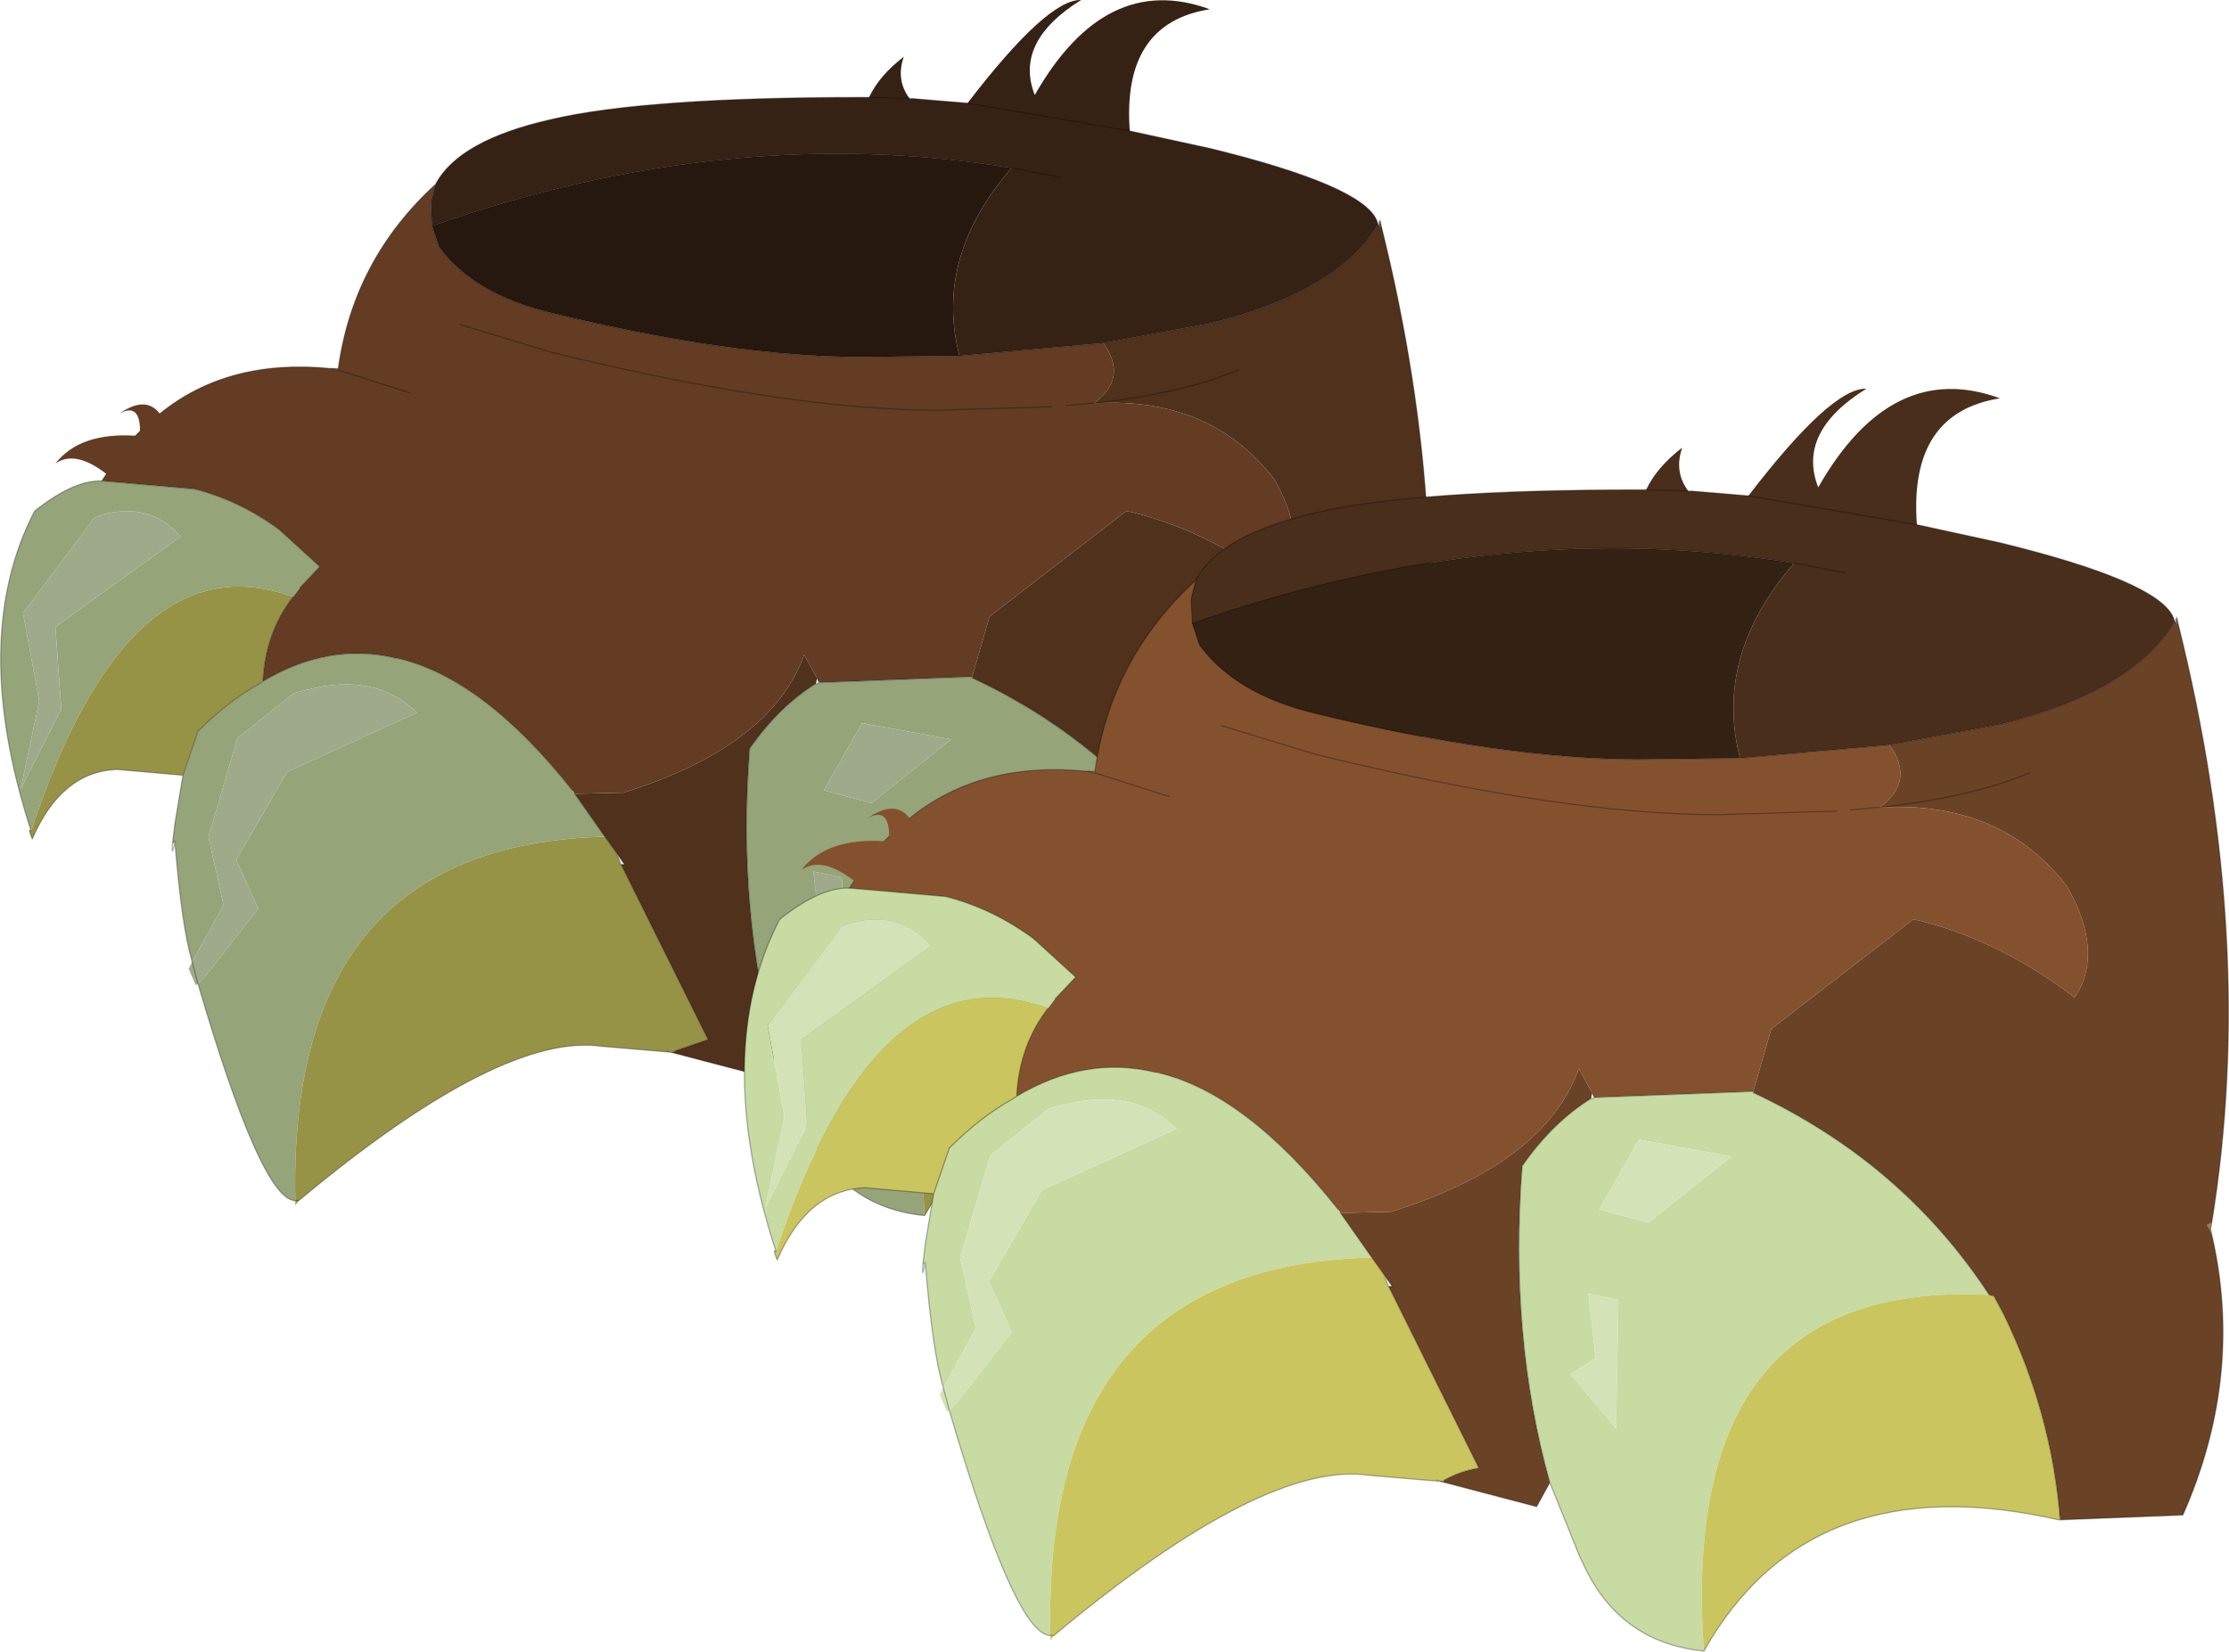<?xml version="1.0" encoding="UTF-8"?>
<svg version="1.1" viewBox="0 0 92.606 68.626" xmlns="http://www.w3.org/2000/svg" xmlns:cc="http://creativecommons.org/ns#" xmlns:dc="http://purl.org/dc/elements/1.1/" xmlns:rdf="http://www.w3.org/1999/02/22-rdf-syntax-ns#" xmlns:xlink="http://www.w3.org/1999/xlink">
<g transform="translate(-223.66 -167.15)">
<use transform="matrix(.963 0 0 .963 223.7 167.15)" width="61.65" height="52.45" xlink:href="#b"/>
<use transform="translate(254.6,183.3)" width="61.65" height="52.45" xlink:href="#a"/>
</g>
<defs>
<g id="b">
<path d="m59.5 9.5 0.05 0.25h-0.1l0.05-0.25" fill="#5b512c" fill-rule="evenodd"/>
<path d="m14.25 15.9h0.3l-0.05 0.05-0.25-0.05m46.65 19 0.05 0.25-0.1-0.25h0.05m-1.45-25.2h-0.05v-0.05l0.05 0.05" fill="#7a6f3c" fill-rule="evenodd"/>
<path d="m35.2 29.5 0.1-0.05-0.1 0.05" fill="#948c67" fill-rule="evenodd"/>
<path d="m60.95 34.65-0.05 0.25h-0.05l-0.1-0.15 0.2-0.1m-13.8-17.25h-0.15 0.15" fill="#6d6335" fill-rule="evenodd"/>
<path d="m6 18.6q0-1.25-0.9-0.75 1.15-0.8 1.75 0 2.95-2.4 7.4-1.95l0.25 0.05 0.05-0.05q0.65-4.7 4.2-7.95l-0.2 0.8 0.05 1 0.3 0.9q1.5 2.05 4.85 2.85 7.8 1.9 13.4 1.9l4.2-0.05 6.2-0.55q1.1 1.5-0.4 2.6 5.05-0.3 7.8 3.3 1.55 2.75 0.3 4.6-3.05-2.35-6.45-3.2l-0.25-0.05-5.9 4.55-0.75 2.6h-0.05l-6.55 0.25-0.1-0.2-0.55-1q-1.4 3.95-7.8 5.95l-2.1 0.05-0.1-0.15q-3.85-4.85-7.55-5.7h-0.05q-2.9-0.7-5.75 1 0.1-2.1 1.3-3.65l0.3-0.4 0.85-0.9-0.05-0.05-1.7-1.55q-1.7-1.25-3.65-1.75l-4-0.35 0.2-0.3q-1.35-1.05-2.2-0.45 1.05-1.35 3.45-1.2l0.2-0.2m41-1.2h0.15-0.15l-1.05 0.1 1.05-0.1m-29.35-0.45-3.15-1 3.15 1m2.15-2.95 3.95 1.2q10.2 2.5 16.7 2.5l4.9-0.15-4.9 0.15q-6.5 0-16.7-2.5l-3.95-1.2" fill="#633c23" fill-rule="evenodd"/>
<path d="m59.55 9.75q3.3 13.25 1.4 24.9l-0.2 0.1 0.1 0.15 0.1 0.25 0.1 0.45q1.15 5.65-1.3 11.2l-5.1 0.2q-0.35-4.45-2.35-8.55l-0.4-0.75-0.2-0.05q-3.6-5.5-9.8-8.4v-0.05l0.75-2.6 5.9-4.55 0.25 0.05q3.4 0.85 6.45 3.2 1.25-1.85-0.3-4.6-2.75-3.6-7.8-3.3 1.5-1.1 0.4-2.6l4.6-0.85q5.5-1.35 7.25-4.25h0.05v0.05h0.1m-26.1 35.7-0.55 1-4-1.05h0.15-0.15l-0.15-0.05 0.3 0.05v-0.05l1.45-0.5-3.75-7.55h0.15l-0.35-0.5-0.5-0.7-1.3-1.85 2.1-0.05q6.4-2 7.8-5.95l0.55 1-0.05 0.25q-1.6 1-2.85 2.8-0.55 7.05 1.15 13.15m19.95-29.5q-2.3 1-6.25 1.45 3.95-0.45 6.25-1.45" fill="#4f311c" fill-rule="evenodd"/>
<path d="m18.75 7.95q1-1.9 5-2.8 4.05-0.95 13.4-0.95h0.3q0.45-0.95 1.5-1.75-0.35 1 0.25 1.8h0.1l2.4 0.2q3.45-4.5 4.9-4.45-2.9 1.8-2 4.1 3.05-5.35 7.55-3.7-3.8 0.6-3.45 5.25l3.45 0.75q6.55 1.6 7.2 3.1l0.05 0.15v0.05q-1.75 2.9-7.25 4.25l-4.6 0.85-6.2 0.55q-1.1-4.25 2.25-8.1-12.15-2-25 2.5l-0.05-1 0.2-0.8m20.45-3.7-1.75-0.05 1.75 0.05m6.5 3.4-2.05-0.4h-0.05 0.05l2.05 0.4m3-2-7-1.2 7 1.2" fill="#362214" fill-rule="evenodd"/>
<path d="m41.35 15.35-4.2 0.05q-5.6 0-13.4-1.9-3.35-0.8-4.85-2.85l-0.3-0.9q12.85-4.5 25-2.5-3.35 3.85-2.25 8.1" fill="#26180e" fill-rule="evenodd"/>
<path d="m39.85 52.45q-3.55-0.35-5.05-3.7l-0.1-0.2-1.25-3.1q-1.7-6.1-1.15-13.15 1.25-1.8 2.85-2.8h0.05l0.1-0.05 6.55-0.25h0.05v0.05q6.2 2.9 9.8 8.4-12.95-0.65-11.85 14.8m-27.15-0.65h-0.05q-1.45-0.15-4.15-9.35l0.3-0.3 2.3-2.95-0.95-2.1 2.2-3.8 5.6-2.55q-1.8-1.75-4.7-1l-0.6 0.15-2.45 1.95-1.25 4.25 0.65 2.95-1.35 2.45q-0.45-1.5-0.75-5.2l-0.1 0.1 0.1-0.85 0.35-2.1 0.65-1.9q1.3-1.3 2.65-2.05l0.15-0.1q2.85-1.7 5.75-1h0.05q3.7 0.85 7.55 5.7l0.1 0.15 1.3 1.85q-13.7 0.35-13.35 15.7m-11.4-15.95q-2.7-8.3 0.15-13.8 1.7-1.35 2.9-1.3l4 0.35q1.95 0.5 3.65 1.75l1.7 1.55 0.05 0.05-0.85 0.9-0.3 0.4q-7.1-2.6-11.3 10.1m2.65-13.4-3 4 0.7 3.8-0.8 3.8 1.75-3.45-0.25-3.55 5.4-3.9q-1.3-1.5-3.35-0.95l-0.4 0.15-0.05 0.1m31.55 11.65 2.05 0.55 3.45-2.75-3.85-0.7-1.65 2.9m0.8 3.75h-0.05l-1.2-0.25 0.3 2.7-0.1 0.05-0.95 0.6 1.9 2.25 0.1-5.35" fill="#95a479" fill-rule="evenodd"/>
<path d="m54.6 47q-10.35-2.35-14.75 5.45-1.1-15.45 11.85-14.8l0.2 0.05 0.4 0.75q2 4.1 2.35 8.55h-0.05m-25.7-1.6-2.95-0.25q-4.35-0.65-13.1 6.65l-0.15 0.2v-0.2q-0.35-15.35 13.35-15.7l0.5 0.7 0.2 0.5 3.75 7.55-1.45 0.5v0.05l-0.3-0.05 0.15 0.05m-21.05-11.95-2.85-0.25q-2.4 0.1-3.65 3-0.2-0.5-0.05-0.35 4.2-12.7 11.3-10.1-1.2 1.55-1.3 3.65l-0.15 0.1q-1.35 0.75-2.65 2.05l-0.65 1.9m5 18.35h-0.15 0.15" fill="#979346" fill-rule="evenodd"/>
<path d="m8.5 42.45-0.1 0.05-0.3-0.7 0.15-0.3 1.35-2.45-0.65-2.95 1.25-4.25 2.45-1.95 0.6-0.15q2.9-0.75 4.7 1l-5.6 2.55-2.2 3.8 0.95 2.1-2.3 2.95-0.3 0.3-0.25-0.95 0.25 0.95m-4.55-20 0.05-0.1 0.4-0.15q2.05-0.55 3.35 0.95l-5.4 3.9 0.25 3.55-1.75 3.45 0.8-3.8-0.7-3.8 3-4m31.55 11.65 1.65-2.9 3.85 0.7-3.45 2.75-2.05-0.55m0.8 3.75-0.1 5.35-1.9-2.25 0.95-0.6 0.1-0.05-0.3-2.7 1.2 0.25h0.05" fill="#9eaa89" fill-rule="evenodd"/>
<path d="m6.85 17.85q2.95-2.4 7.4-1.95h0.3q0.65-4.7 4.2-7.95 1-1.9 5-2.8 4.05-0.95 13.4-0.95h0.3l1.75 0.05m0.1 0 2.4 0.2 7 1.2 3.45 0.75q6.55 1.6 7.2 3.1l0.05 0.15 0.1-0.15 0.05 0.25q3.3 13.25 1.4 24.9l-0.05 0.25m-56.55-14.15 0.2-0.3m1.25-1.65 0.2-0.2m41-1.2-1.05 0.1m13.5-7.75v-0.05l-0.05-0.05v0.05q-1.75 2.9-7.25 4.25l-4.6 0.85m-0.4 2.6q3.95-0.45 6.25-1.45m6.05-6.2 0.05-0.25m-18.15 5.85-4.2 0.05q-5.6 0-13.4-1.9-3.35-0.8-4.85-2.85l-0.3-0.9-0.05-1 0.2-0.8m26.6 9.6-4.9 0.15q-6.5 0-16.7-2.5l-3.95-1.2m27.35 3.4h-0.15m-5.65-2.05 6.2-0.55" fill="none" stroke="#000" stroke-linecap="round" stroke-linejoin="round" stroke-opacity=".302" stroke-width=".05"/>
<path d="m60.9 34.9 0.05 0.25 0.1 0.45q1.15 5.65-1.3 11.2l-5.1 0.2h-0.05q-10.35-2.35-14.75 5.45-3.55-0.35-5.05-3.7l-0.1-0.2-1.25-3.1-0.55 1-4-1.05-2.95-0.25q-4.35-0.65-13.1 6.65m-0.15 0h-0.05q-1.45-0.15-4.15-9.35l-0.25-0.95q-0.45-1.5-0.75-5.2-0.15 0.8-0.1 0.1l0.1-0.85 0.35-2.1-2.85-0.25q-2.4 0.1-3.65 3-0.2-0.5-0.05-0.35-2.7-8.3 0.15-13.8 1.7-1.35 2.9-1.3l4 0.35q1.95 0.5 3.65 1.75l1.7 1.55 0.05 0.05-0.85 0.9m-0.3 0.4q-1.2 1.55-1.3 3.65 2.85-1.7 5.75-1h0.05q3.7 0.85 7.55 5.7m10.55-4.85 0.1 0.2 6.55-0.25h0.05m-30.6 0.2-0.15 0.1q-1.35 0.75-2.65 2.05l-0.65 1.9m-0.35 2.85-0.1 0.1m36.2-29.15h0.05l2.05 0.4m-31.2 8.3 3.15 1m-3.15-1-0.25-0.05m20.9 13.6q-1.6 1-2.85 2.8-0.55 7.05 1.15 13.15m18.25-7.8q-3.6-5.5-9.8-8.4v-0.05m-6.6 0.25-0.1 0.05 0.1-0.05m-0.15 0.05 0.05-0.25m0 0.25h-0.05m-16.55-19.75q12.85-4.5 25-2.5m11.05 39.75q-0.35-4.45-2.35-8.55l-0.4-0.75-0.2-0.05m-24.95-0.35h0.15l-0.35-0.5 0.2 0.5 3.75 7.55-1.45 0.5m0 0.05h-0.15l-0.15-0.05m-2.2-8.55-0.5-0.7-1.3-1.85m-12.05 17.55h0.15m41.75-4.8h0.05" fill="none" stroke="#000" stroke-linecap="round" stroke-linejoin="round" stroke-opacity=".302" stroke-width=".05"/>
</g>
<g id="a" transform="translate(-254.6,-183.3)">
<path d="m314.1 192.8 0.05 0.25h-0.1l0.05-0.25" fill="#7a6d3b" fill-rule="evenodd"/>
<path d="m268.85 199.2h0.3l-0.05 0.05-0.25-0.05m46.65 19 0.05 0.25-0.1-0.25h0.05m-1.45-25.2h-0.05v-0.05l0.05 0.05" fill="#a39550" fill-rule="evenodd"/>
<path d="m289.8 212.8 0.1-0.05-0.1 0.05" fill="#c6bb8a" fill-rule="evenodd"/>
<path d="m315.55 217.95-0.05 0.25h-0.05l-0.1-0.15 0.2-0.1m-13.8-17.25h-0.15 0.15" fill="#928547" fill-rule="evenodd"/>
<path d="m260.6 201.9q0-1.25-0.9-0.75 1.15-0.8 1.75 0 2.95-2.4 7.4-1.95l0.25 0.05 0.05-0.05q0.65-4.7 4.2-7.95l-0.2 0.8 0.05 1 0.3 0.9q1.5 2.05 4.85 2.85 7.8 1.9 13.4 1.9l4.2-0.05 6.2-0.55q1.1 1.5-0.4 2.6 5.05-0.3 7.8 3.3 1.55 2.75 0.3 4.6-3.05-2.35-6.45-3.2l-0.25-0.05-5.9 4.55-0.75 2.6h-0.05l-6.55 0.25-0.1-0.2-0.55-1q-1.4 3.95-7.8 5.95l-2.1 0.05-0.1-0.15q-3.85-4.85-7.55-5.7h-0.05q-2.9-0.7-5.75 1 0.1-2.1 1.3-3.65l0.3-0.4 0.85-0.9-0.05-0.05-1.7-1.55q-1.7-1.25-3.65-1.75l-4-0.35 0.2-0.3q-1.35-1.05-2.2-0.45 1.05-1.35 3.45-1.2l0.2-0.2m41-1.2h0.15-0.15l-1.05 0.1 1.05-0.1m-29.35-0.45-3.15-1 3.15 1m2.15-2.95 3.95 1.2q10.2 2.5 16.7 2.5l4.9-0.15-4.9 0.15q-6.5 0-16.7-2.5l-3.95-1.2" fill="#84512f" fill-rule="evenodd"/>
<path d="m314.15 193.05q3.3 13.25 1.4 24.9l-0.2 0.1 0.1 0.15 0.1 0.25 0.1 0.45q1.15 5.65-1.3 11.2l-5.1 0.2q-0.35-4.45-2.35-8.55l-0.4-0.75-0.2-0.05q-3.6-5.5-9.8-8.4v-0.05l0.75-2.6 5.9-4.55 0.25 0.05q3.4 0.85 6.45 3.2 1.25-1.85-0.3-4.6-2.75-3.6-7.8-3.3 1.5-1.1 0.4-2.6l4.6-0.85q5.5-1.35 7.25-4.25h0.05v0.05h0.1m-26.1 35.7-0.55 1-4-1.05-0.15-0.05 0.3 0.05h-0.15 0.15v-0.05q0.75-0.4 1.45-0.5l-3.75-7.55h0.15l-0.35-0.5-0.5-0.7-1.3-1.85 2.1-0.05q6.4-2 7.8-5.95l0.55 1-0.05 0.25q-1.6 1-2.85 2.8-0.55 7.05 1.15 13.15m19.95-29.5q-2.3 1-6.25 1.45 3.95-0.45 6.25-1.45" fill="#6a4226" fill-rule="evenodd"/>
<path d="m273.35 191.25q1-1.9 5-2.8 4.05-0.95 13.4-0.95h0.3q0.45-0.95 1.5-1.75-0.35 1 0.25 1.8h0.1l2.4 0.2q3.45-4.5 4.9-4.45-2.9 1.8-2 4.1 3.05-5.35 7.55-3.7-3.8 0.6-3.45 5.25l3.45 0.75q6.55 1.6 7.2 3.1l0.05 0.15v0.05q-1.75 2.9-7.25 4.25l-4.6 0.85-6.2 0.55q-1.1-4.25 2.25-8.1-12.15-2-25 2.5l-0.05-1 0.2-0.8m20.45-3.7-1.75-0.05 1.75 0.05m6.5 3.4-2.05-0.4h-0.05 0.05l2.05 0.4m3-2-7-1.2 7 1.2" fill="#492e1b" fill-rule="evenodd"/>
<path d="m295.95 198.65-4.2 0.05q-5.6 0-13.4-1.9-3.35-0.8-4.85-2.85l-0.3-0.9q12.85-4.5 25-2.5-3.35 3.85-2.25 8.1" fill="#332113" fill-rule="evenodd"/>
<path d="m294.45 235.75q-3.55-0.35-5.05-3.7l-0.1-0.2-1.25-3.1q-1.7-6.1-1.15-13.15 1.25-1.8 2.85-2.8h0.05l0.1-0.05 6.55-0.25h0.05v0.05q6.2 2.9 9.8 8.4-12.95-0.65-11.85 14.8m-27.15-0.65h-0.05q-1.45-0.15-4.15-9.35l0.3-0.3 2.3-2.95-0.95-2.1 2.2-3.8 5.6-2.55q-1.8-1.75-4.7-1l-0.6 0.15-2.45 1.95-1.25 4.25 0.65 2.95-1.35 2.45q-0.45-1.5-0.75-5.2l-0.1 0.1 0.1-0.85 0.35-2.1 0.65-1.9q1.3-1.3 2.65-2.05l0.15-0.1q2.85-1.7 5.75-1h0.05q3.7 0.85 7.55 5.7l0.1 0.15 1.3 1.85q-13.7 0.35-13.35 15.7m-11.4-15.95q-2.7-8.3 0.15-13.8 1.7-1.35 2.9-1.3l4 0.35q1.95 0.5 3.65 1.75l1.7 1.55 0.05 0.05-0.85 0.9-0.3 0.4q-7.1-2.6-11.3 10.1m2.65-13.4-3 4 0.7 3.8-0.8 3.8 1.75-3.45-0.25-3.55 5.4-3.9q-1.3-1.5-3.35-0.95l-0.4 0.15-0.05 0.1m31.55 11.65 2.05 0.55 3.45-2.75-3.85-0.7-1.65 2.9m0.8 3.75h-0.05l-1.2-0.25 0.3 2.7-0.1 0.05-0.95 0.6 1.9 2.25 0.1-5.35" fill="#c7dba2" fill-rule="evenodd"/>
<path d="m309.2 230.3q-10.35-2.35-14.75 5.45-1.1-15.45 11.85-14.8l0.2 0.05 0.4 0.75q2 4.1 2.35 8.55h-0.05m-25.7-1.6-2.95-0.25q-4.35-0.65-13.1 6.65l-0.15 0.2v-0.2q-0.35-15.35 13.35-15.7l0.5 0.7 0.2 0.5 3.75 7.55q-0.7 0.1-1.45 0.5v0.05l-0.3-0.05 0.15 0.05m-21.05-11.95-2.85-0.25q-2.4 0.1-3.65 3-0.2-0.5-0.05-0.35 4.2-12.7 11.3-10.1-1.2 1.55-1.3 3.65l-0.15 0.1q-1.35 0.75-2.65 2.05l-0.65 1.9m5 18.35h-0.15 0.15" fill="#cac55e" fill-rule="evenodd"/>
<path d="m263.1 225.75-0.1 0.05-0.3-0.7 0.15-0.3 1.35-2.45-0.65-2.95 1.25-4.25 2.45-1.95 0.6-0.15q2.9-0.75 4.7 1l-5.6 2.55-2.2 3.8 0.95 2.1-2.3 2.95-0.3 0.3-0.25-0.95 0.25 0.95m-4.55-20 0.05-0.1 0.4-0.15q2.05-0.55 3.35 0.95l-5.4 3.9 0.25 3.55-1.75 3.45 0.8-3.8-0.7-3.8 3-4m31.55 11.65 1.65-2.9 3.85 0.7-3.45 2.75-2.05-0.55m0.8 3.75-0.1 5.35-1.9-2.25 0.95-0.6 0.1-0.05-0.3-2.7 1.2 0.25h0.05" fill="#d3e3b7" fill-rule="evenodd"/>
<path d="m261.45 201.15q2.95-2.4 7.4-1.95h0.3q0.65-4.7 4.2-7.95 1-1.9 5-2.8 4.05-0.95 13.4-0.95h0.3l1.75 0.05m0.1 0 2.4 0.2 7 1.2 3.45 0.75q6.55 1.6 7.2 3.1l0.05 0.15 0.1-0.15 0.05 0.25q3.3 13.25 1.4 24.9l-0.05 0.25m-56.55-14.15 0.2-0.3m1.25-1.65 0.2-0.2m41-1.2-1.05 0.1m13.5-7.75v-0.05l-0.05-0.05v0.05q-1.75 2.9-7.25 4.25l-4.6 0.85m-0.4 2.6q3.95-0.45 6.25-1.45m6.05-6.2 0.05-0.25m-18.15 5.85-4.2 0.05q-5.6 0-13.4-1.9-3.35-0.8-4.85-2.85l-0.3-0.9-0.05-1 0.2-0.8m26.6 9.6-4.9 0.15q-6.5 0-16.7-2.5l-3.95-1.2m27.35 3.4h-0.15m-5.65-2.05 6.2-0.55" fill="none" stroke="#000" stroke-linecap="round" stroke-linejoin="round" stroke-opacity=".302" stroke-width=".05"/>
<path d="m315.5 218.2 0.05 0.25 0.1 0.45q1.15 5.65-1.3 11.2l-5.1 0.2h-0.05q-10.35-2.35-14.75 5.45-3.55-0.35-5.05-3.7l-0.1-0.2-1.25-3.1-0.55 1-4-1.05-2.95-0.25q-4.35-0.65-13.1 6.65m-0.15 0h-0.05q-1.45-0.15-4.15-9.35l-0.25-0.95q-0.45-1.5-0.75-5.2-0.15 0.8-0.1 0.1l0.1-0.85 0.35-2.1-2.85-0.25q-2.4 0.1-3.65 3-0.2-0.5-0.05-0.35-2.7-8.3 0.15-13.8 1.7-1.35 2.9-1.3l4 0.35q1.95 0.5 3.65 1.75l1.7 1.55 0.05 0.05-0.85 0.9m-0.3 0.4q-1.2 1.55-1.3 3.65 2.85-1.7 5.75-1h0.05q3.7 0.85 7.55 5.7m10.55-4.85 0.1 0.2 6.55-0.25h0.05m-30.6 0.2-0.15 0.1q-1.35 0.75-2.65 2.05l-0.65 1.9m-0.35 2.85-0.1 0.1m36.2-29.15h0.05l2.05 0.4m-31.2 8.3 3.15 1m-3.15-1-0.25-0.05m20.9 13.6q-1.6 1-2.85 2.8-0.55 7.05 1.15 13.15m18.25-7.8q-3.6-5.5-9.8-8.4v-0.05m-6.75 0.3 0.05-0.25m0 0.25h-0.05m0.15-0.05-0.1 0.05 0.1-0.05m-16.7-19.7q12.85-4.5 25-2.5m11.05 39.75q-0.35-4.45-2.35-8.55l-0.4-0.75-0.2-0.05m-25.15-0.85 0.2 0.5h0.15l-0.35-0.5-0.5-0.7-1.3-1.85m-12.05 17.55h0.15m15.9-6.45 0.15 0.05h0.15m0-0.05q0.75-0.4 1.45-0.5l-3.75-7.55m27.85 9.7h0.05" fill="none" stroke="#000" stroke-linecap="round" stroke-linejoin="round" stroke-opacity=".302" stroke-width=".05"/>
</g>
</defs>
</svg>
